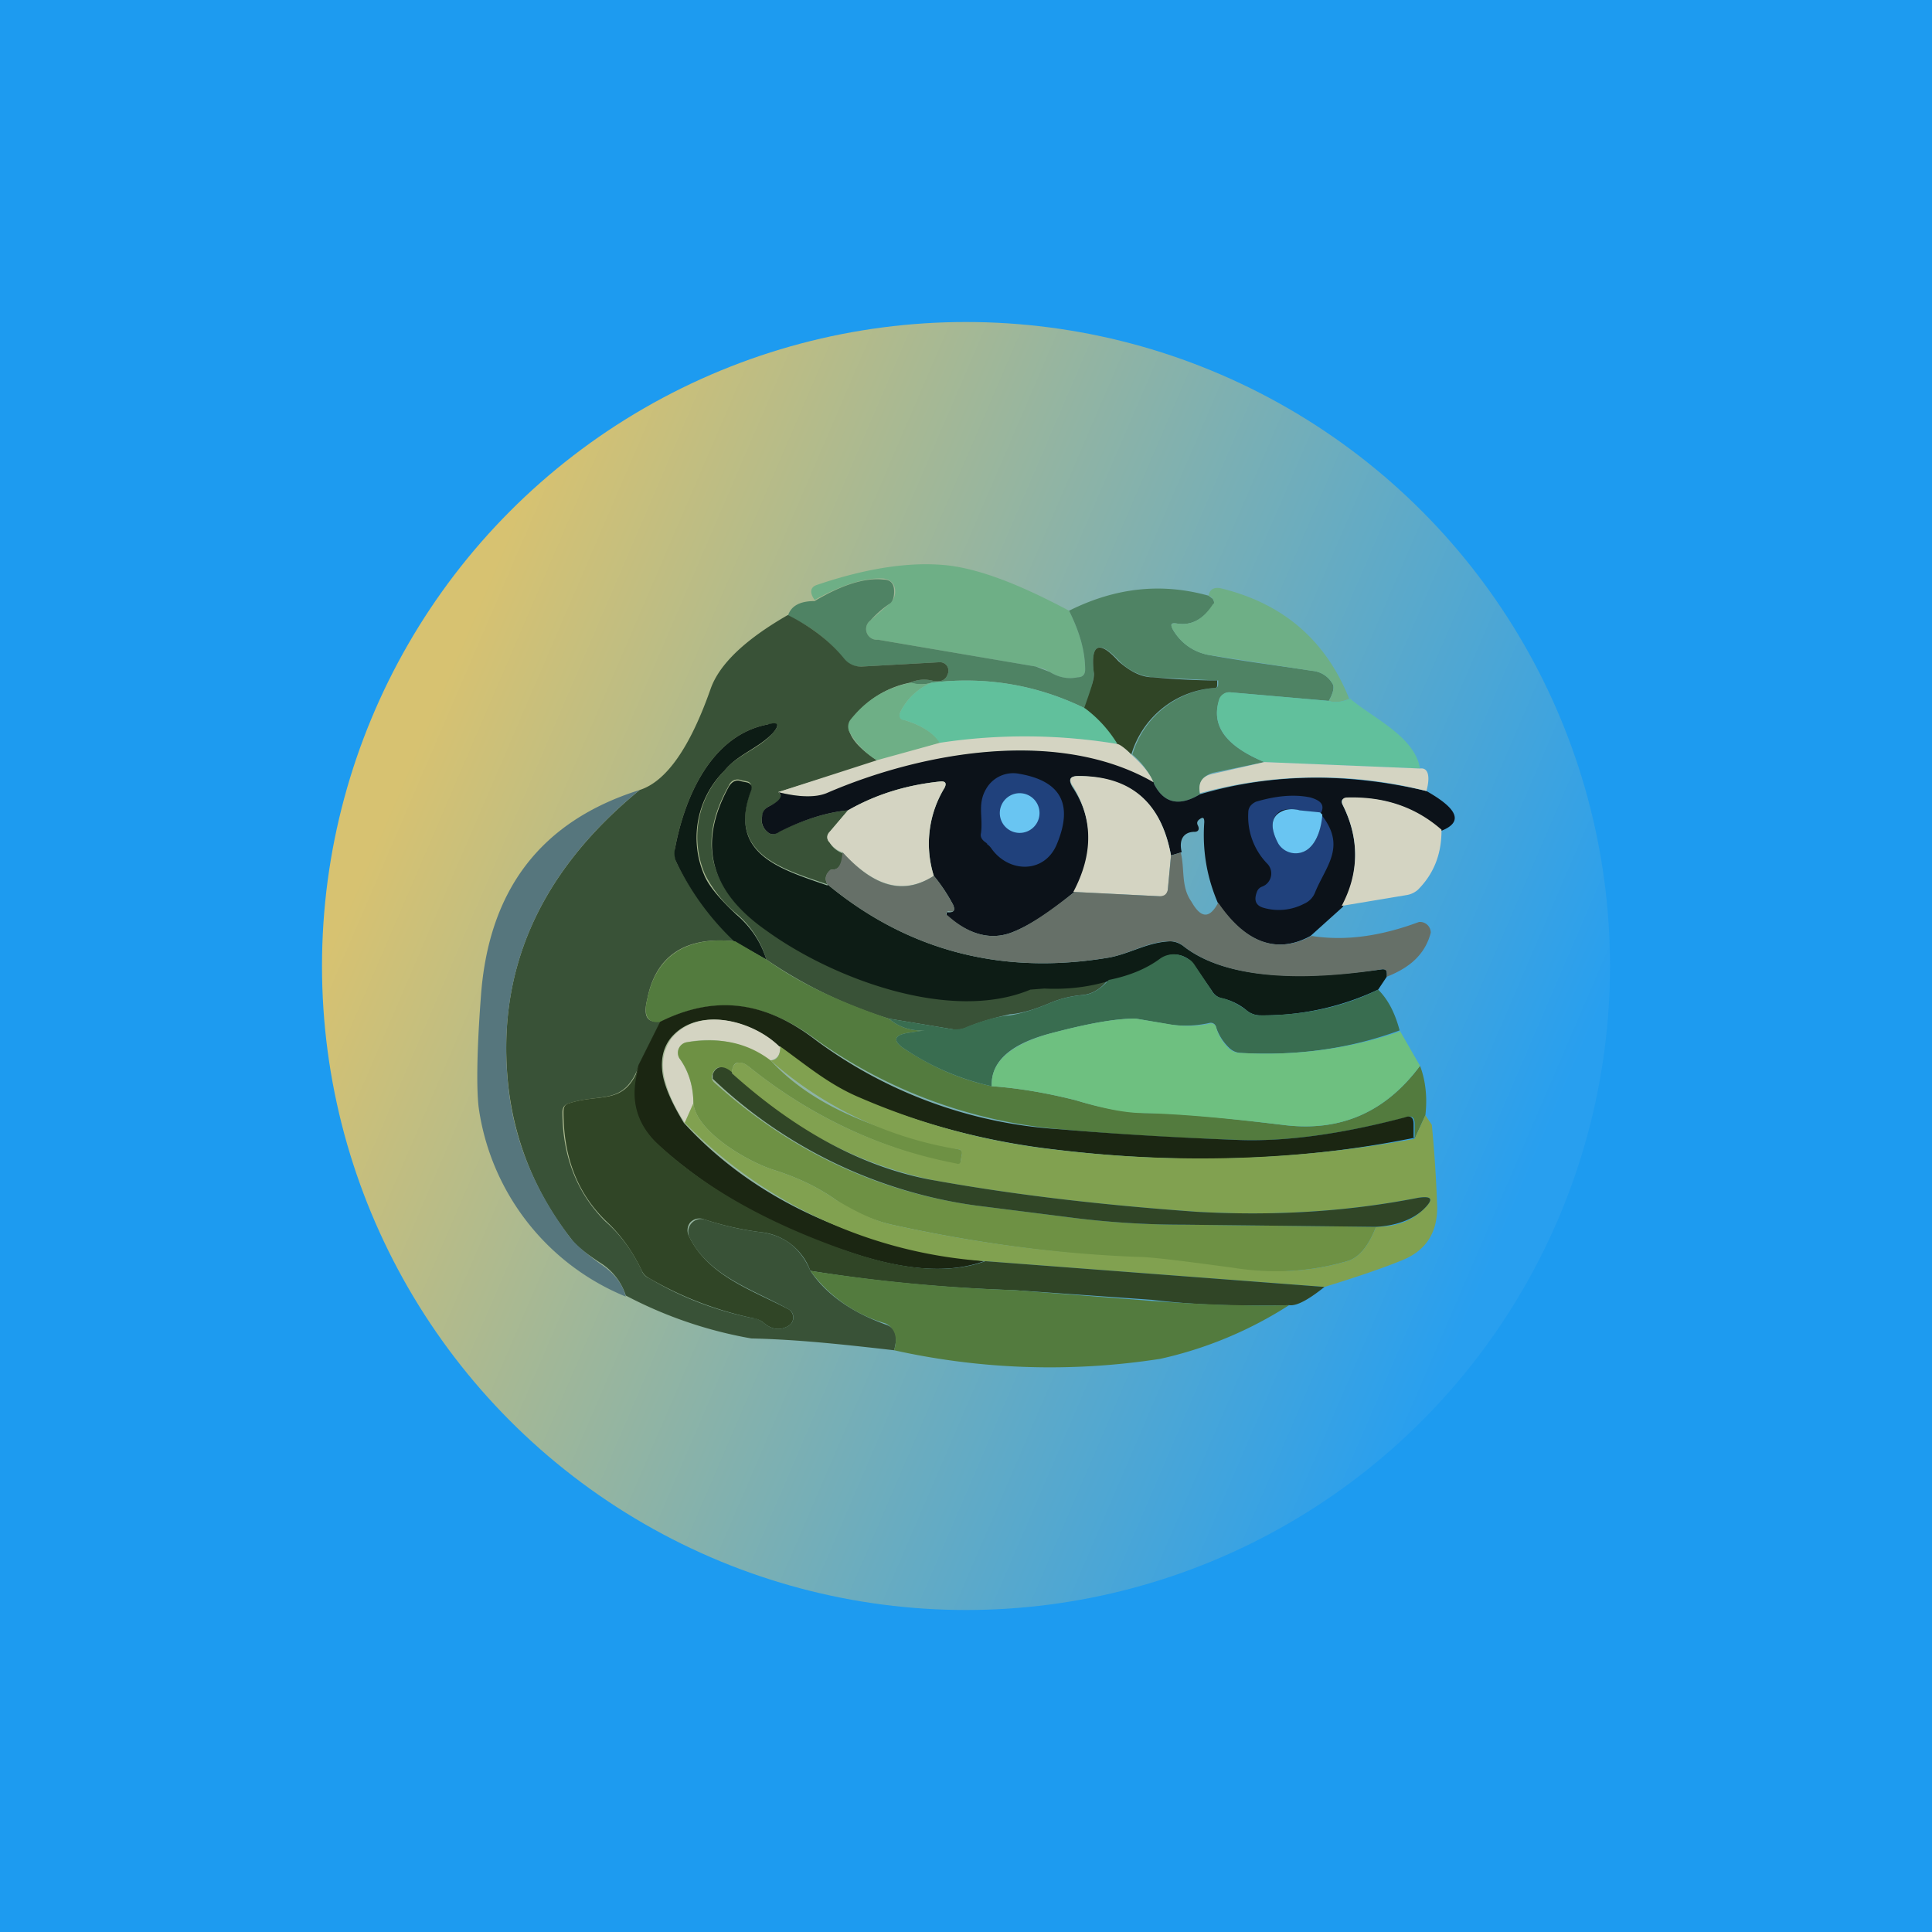 <!-- by TradingView --><svg width="18" height="18" viewBox="0 0 18 18" xmlns="http://www.w3.org/2000/svg"><path fill="#1D9BF0" d="M0 0h18v18H0z"/><circle cx="9" cy="9" r="6" fill="url(#aiycfcbso)"/><path d="M9.96 5.69c.1.2.15.38.15.55 0 .04-.02.07-.07.07-.1.02-.18 0-.26-.05a.38.38 0 0 0-.13-.05l-1.47-.25a.1.1 0 0 1-.07-.18l.17-.15a.14.14 0 0 0 .06-.12c0-.07-.04-.11-.11-.12-.17-.01-.39.06-.64.2-.05-.07-.04-.12.02-.14.5-.17.91-.22 1.24-.18.3.04.66.18 1.11.42Z" fill="#6EAF86"/><path d="M9.96 5.69c.44-.22.87-.26 1.3-.14l.04.03c.01.02.02.04 0 .06-.09.13-.2.19-.33.17-.06-.01-.07 0-.04.06.08.13.19.2.32.23.32.06.65.1.98.15a.24.24 0 0 1 .19.13c.01.03 0 .08-.04.15l-.92-.08c-.02 0-.04 0-.06.02a.1.1 0 0 0-.04.05c-.08.24.06.43.42.58l-.48.1c-.1.03-.14.1-.12.2-.2.12-.34.08-.43-.1a.71.71 0 0 0-.2-.27.87.87 0 0 1 .76-.62c.03 0 .04-.01.04-.04v-.03h-.01l-.6-.03a.5.5 0 0 1-.32-.16c-.18-.19-.26-.15-.23.11 0 .06-.02.17-.08.34-.45-.22-.92-.3-1.43-.24a.33.33 0 0 1-.2 0 .32.32 0 0 1 .2-.02c.08.02.13 0 .15-.06a.08.08 0 0 0-.01-.08.08.08 0 0 0-.07-.03l-.72.04a.2.2 0 0 1-.17-.07 1.3 1.3 0 0 0-.52-.4c.03-.1.12-.14.25-.14.25-.15.47-.22.64-.2.07 0 .1.04.1.11 0 .05-.01.1-.05.12a.99.99 0 0 0-.17.15.1.1 0 0 0 .07.18l1.47.25.13.05c.08.05.17.07.26.05.05 0 .07-.03.07-.07 0-.17-.05-.35-.15-.55Z" fill="#4F8364"/><path d="M12.57 6.51c-.07.03-.13.04-.19.02.04-.07.05-.12.04-.15a.24.24 0 0 0-.2-.13l-.97-.15a.48.48 0 0 1-.32-.23c-.03-.05-.02-.07.04-.06.13.02.24-.04.33-.18.02-.01.01-.03 0-.05a.08.08 0 0 0-.04-.03c.01-.06.05-.08.11-.07.58.14.98.48 1.2 1.03Z" fill="#6EAF86"/><path d="M7.34 5.73c.2.1.38.23.52.4a.2.2 0 0 0 .17.08l.72-.04a.08.08 0 0 1 .07.03.08.08 0 0 1 .01.08c-.02.06-.07.08-.15.06a.32.32 0 0 0-.2.02.89.89 0 0 0-.55.35.11.11 0 0 0-.01.12c.03.08.12.17.26.26l-.93.29c.05.04.03.08-.08.13a.12.12 0 0 0-.07.1c-.01.05 0 .1.05.14.03.03.07.03.1 0 .21-.1.43-.18.65-.2l-.17.2c-.03.03-.03.07 0 .1.03.05.07.08.12.1 0 .11-.04.16-.1.15-.06.04-.07.09-.04.14-.44-.15-.94-.29-.71-.89 0-.03 0-.06-.04-.07l-.05-.01c-.05-.02-.1 0-.12.05-.3.53-.18.97.35 1.34.62.44 1.72.86 2.46.55a.25.25 0 0 1 .12-.01c.22.01.42-.01.6-.07-.06.08-.14.13-.23.14a1 1 0 0 0-.32.08c-.12.05-.24.09-.36.1-.14.03-.28.07-.4.12a.22.22 0 0 1-.13.02l-.6-.1a4.25 4.25 0 0 1-1.14-.55.88.88 0 0 0-.27-.42 1.17 1.17 0 0 1-.3-.37.88.88 0 0 1 .18-.97c.12-.15.32-.2.45-.35.07-.08.05-.1-.05-.08-.52.1-.77.67-.86 1.15-.01.05 0 .09.01.13.14.28.32.52.55.74-.46-.05-.74.13-.82.54-.04.16 0 .23.13.2l-.2.4c-.14.4-.36.27-.66.37-.04.01-.06.04-.06.08 0 .42.14.76.4 1.02.15.13.26.29.34.46.01.03.04.06.07.07.3.18.62.3.96.37.04 0 .07.02.1.04.08.07.16.08.24.03a.09.09 0 0 0 .03-.12.09.09 0 0 0-.03-.03c-.34-.19-.75-.31-.93-.68a.12.12 0 0 1 .14-.16c.18.06.36.1.53.12.22.03.37.15.46.36.14.21.37.38.7.5.09.03.12.1.08.24-.44-.05-.88-.1-1.33-.11a3.97 3.97 0 0 1-1.17-.4.56.56 0 0 0-.23-.3c-.14-.09-.24-.17-.28-.23a2.79 2.79 0 0 1-.58-1.39c-.13-1.09.28-2.02 1.22-2.79.25-.08.47-.4.66-.94.08-.23.32-.46.72-.69Z" fill="#395237"/><path d="M10.54 7.03a.44.44 0 0 0-.14-.1 1.05 1.05 0 0 0-.3-.33c.06-.17.1-.28.09-.34-.03-.26.05-.3.23-.1.09.08.2.15.32.15a6.91 6.91 0 0 0 .6.03v.03c0 .03 0 .04-.03.04a.87.87 0 0 0-.77.62Z" fill="#304526"/><path d="M8.49 6.36c.07.02.13.02.19 0a.57.57 0 0 0-.29.27c-.02.04 0 .07.04.08.16.05.27.12.33.21l-.58.17a.74.74 0 0 1-.26-.26.11.11 0 0 1 0-.12c.15-.19.33-.3.57-.35Z" fill="#6EAF86"/><path d="M8.68 6.36c.5-.06.98.02 1.43.24.12.09.22.2.3.33a5.27 5.27 0 0 0-1.65 0c-.06-.1-.17-.17-.33-.22-.05 0-.06-.04-.04-.08a.57.57 0 0 1 .29-.27ZM12.38 6.53c.06.02.12.01.2-.02.21.18.6.35.65.65l-1.45-.06c-.36-.15-.5-.34-.42-.59a.1.1 0 0 1 .1-.06l.92.08Z" fill="#61C09C"/><path d="m7.14 8.94-.3-.17a2.53 2.53 0 0 1-.54-.74.2.2 0 0 1-.01-.13c.09-.48.34-1.05.86-1.15.1-.03.12 0 .05.08-.13.14-.33.2-.45.35a.88.88 0 0 0-.19.97c.04.1.14.22.3.37.14.12.23.26.28.42Z" fill="#0D1C15"/><path d="M10.4 6.93c.03 0 .08.04.14.1.1.09.18.18.21.27-.88-.52-2.15-.3-3.05.1-.1.03-.25.03-.45-.02l.93-.3.58-.16a5.27 5.27 0 0 1 1.64.01Z" fill="#D4D4C2"/><path d="M10.75 7.3c.09.18.23.22.43.1.68-.2 1.39-.2 2.11-.03.3.17.34.29.14.37a1.16 1.16 0 0 0-.88-.3c-.05 0-.06.02-.04.06.16.32.15.63 0 .95l-.3.27c-.31.17-.6.07-.86-.3-.1-.23-.15-.48-.13-.76 0-.04-.01-.05-.04-.03-.03.02-.03.04-.02.06.02.04 0 .06-.03.06-.1 0-.15.07-.12.19l-.1.03c-.09-.49-.37-.73-.86-.74-.08 0-.1.03-.06.1.2.3.2.62.02.98-.24.2-.43.32-.59.38-.19.07-.39.02-.6-.16V8.5h.02c.05 0 .06-.02.04-.07a1.6 1.6 0 0 0-.18-.27 1 1 0 0 1 .1-.82c.02-.04.01-.06-.03-.06-.3.03-.59.11-.87.27-.22.02-.44.1-.64.2-.04.03-.08.03-.11 0a.14.14 0 0 1-.05-.14c0-.05.03-.08.07-.1.1-.05.13-.1.08-.13.2.05.35.05.45.01.9-.39 2.17-.61 3.05-.1Z" fill="#0C1219"/><path d="M13.23 7.16c.07-.01.1.06.06.21a4.12 4.12 0 0 0-2.11.02c-.02-.1.02-.16.12-.18l.48-.11 1.45.06ZM10.91 7.97l-.03.32c0 .04-.03.07-.08.06l-.8-.04c.19-.36.18-.68 0-.98-.05-.07-.03-.1.05-.1.49 0 .77.25.86.74Z" fill="#D4D4C2"/><path d="M9.2 7.86c-.05-.03-.07-.06-.06-.1.02-.16-.04-.28.06-.43a.29.29 0 0 1 .3-.12c.4.07.5.3.34.67-.12.26-.44.25-.6.03a.17.17 0 0 0-.05-.05Z" fill="#20417C"/><path d="M7.71 8.24c.75.62 1.63.85 2.63.68.2-.04.35-.14.56-.15.05 0 .09.02.12.04.45.36 1.28.3 1.86.22.02 0 .04 0 .04.03a.1.1 0 0 1 0 .04l-.08.12a2.5 2.5 0 0 1-1.1.24.2.2 0 0 1-.13-.05.54.54 0 0 0-.23-.11.14.14 0 0 1-.09-.07L11.13 9a.22.22 0 0 0-.24-.1.22.22 0 0 0-.08.04 1.2 1.2 0 0 1-.48.2c-.2.06-.4.08-.6.07l-.13.01c-.74.31-1.84-.1-2.46-.55-.53-.37-.64-.81-.35-1.34.03-.05.07-.07.12-.05l.05.01c.04.01.05.04.04.07-.23.6.28.74.71.89Z" fill="#0D1C15"/><path d="M8.7 8.16c-.28.18-.56.1-.85-.22a.23.23 0 0 1-.12-.09c-.03-.03-.03-.07 0-.1l.17-.2c.28-.16.57-.24.87-.27.04 0 .05.02.03.06a1 1 0 0 0-.1.82Z" fill="#D4D4C2"/><path d="M5.96 7.36c-.94.77-1.35 1.7-1.22 2.8.06.5.26.96.58 1.38.05.06.14.14.28.24.12.08.2.18.23.3a2.24 2.24 0 0 1-1.37-1.76c-.02-.16-.02-.5.02-1.03.07-1 .56-1.64 1.48-1.93Z" fill="#56767D"/><path d="M9.5 7.76a.18.18 0 1 0 0-.37.18.18 0 0 0 0 .37Z" fill="#69C5F2"/><path d="M12.3 7.57a1.3 1.3 0 0 1-.2-.02c-.06-.02-.12-.01-.16 0-.1.06-.11.16-.03.3a.19.19 0 0 0 .3.04c.06-.06.1-.17.1-.3.24.3.04.48-.06.73a.19.19 0 0 1-.1.1.51.51 0 0 1-.37.04c-.08-.02-.1-.07-.07-.15a.08.08 0 0 1 .05-.05.13.13 0 0 0 .08-.09.13.13 0 0 0-.03-.12.63.63 0 0 1-.18-.48c0-.05.03-.08.07-.1.2-.06.37-.07.51-.04.1.03.13.07.1.14Z" fill="#20417C"/><path d="M13.43 7.74c0 .23-.08.41-.22.55a.21.21 0 0 1-.11.05l-.6.1c.16-.3.17-.62.01-.94-.02-.04 0-.07.04-.07.35-.01.64.09.88.3Z" fill="#D4D4C2"/><path d="m12.3 7.57.02.02c-.01.13-.05.24-.11.3a.19.19 0 0 1-.3-.03c-.08-.15-.07-.25.03-.3.04-.02.1-.03.17-.01l.2.02Z" fill="#69C5F2"/><path d="M11 7.94c.04.15 0 .32.1.46.09.16.17.16.25.01.26.38.55.48.87.31.32.05.65 0 1-.13a.1.1 0 0 1 .11.1c-.05.19-.18.32-.41.41v-.04c0-.02-.02-.03-.04-.03-.58.09-1.41.14-1.86-.22a.18.18 0 0 0-.12-.04c-.2 0-.36.11-.56.15-1 .17-1.88-.06-2.63-.68-.03-.05-.02-.1.03-.14.07.01.1-.04.11-.16.3.33.57.4.85.22.06.07.12.16.18.27.02.05.01.07-.04.06h-.01c-.02.02-.02.03 0 .04.2.18.4.23.59.16.16-.06.35-.19.59-.38l.79.04c.05 0 .07-.02.08-.06l.03-.32.1-.03Z" fill="#667068"/><path d="m6.85 8.77.29.17c.32.23.7.4 1.14.55.12.1.26.13.42.1l-.22.03c-.16.02-.17.08-.04.16.26.17.52.28.8.34.28.02.54.07.78.13.23.07.45.11.64.12.35 0 .79.05 1.29.11.54.07.96-.12 1.28-.55.05.13.07.29.05.46l-.1.22v-.14c0-.06-.03-.08-.08-.06-.58.15-1.1.23-1.57.21a28 28 0 0 1-1.66-.1 4.58 4.58 0 0 1-2.26-.83c-.48-.36-.96-.42-1.45-.17-.12.02-.17-.05-.13-.21.08-.4.36-.59.82-.54Z" fill="#537B3E"/><path d="M12.84 9.22c.1.1.16.23.2.38-.46.17-.96.24-1.48.21a.17.17 0 0 1-.1-.04.47.47 0 0 1-.13-.2.05.05 0 0 0-.06-.04 1 1 0 0 1-.4.01l-.29-.05c-.2 0-.46.05-.8.14-.38.1-.55.27-.54.49a2.35 2.35 0 0 1-.8-.34c-.13-.08-.12-.14.04-.16a5.14 5.14 0 0 1 .22-.03c-.16.03-.3 0-.42-.1l.6.1c.04 0 .08 0 .12-.02.13-.05.27-.1.41-.11.12-.02.24-.06.36-.11a1 1 0 0 1 .33-.08c.08-.01.16-.06.23-.14.2-.04.36-.11.48-.2a.22.22 0 0 1 .25 0c.03.01.05.03.07.06l.16.24c.02.04.05.06.1.07.08.02.15.06.22.11a.2.2 0 0 0 .13.05c.39 0 .76-.07 1.1-.24Z" fill="#396D50"/><path d="M13.18 10.6c-1.08.22-2.2.25-3.35.11A6.67 6.67 0 0 1 8 10.23c-.28-.12-.5-.3-.74-.48-.25-.24-.76-.38-1.01-.08-.08.1-.1.23-.07.37.03.13.1.27.19.42.66.72 1.6 1.15 2.8 1.29-.33.12-.76.09-1.3-.1a4.7 4.7 0 0 1-1.77-1.01c-.19-.2-.24-.43-.15-.72l.2-.4c.5-.25.97-.2 1.45.17a4.25 4.25 0 0 0 2.26.83c.59.05 1.14.08 1.66.1.47.02 1-.06 1.57-.21.05-.02.08 0 .08.06v.14Z" fill="#1B2612"/><path d="M7.27 9.75c0 .08-.03.12-.1.13a.96.96 0 0 0-.77-.17.1.1 0 0 0-.07.15c.09.13.13.27.13.42l-.08.18c-.1-.15-.16-.29-.19-.42-.03-.14-.01-.26.07-.37.25-.3.76-.16 1 .08Z" fill="#D4D4C2"/><path d="m13.04 9.6.19.33c-.32.43-.74.62-1.28.55-.5-.06-.93-.1-1.3-.11-.18 0-.4-.05-.63-.12-.24-.06-.5-.11-.78-.13-.01-.22.16-.38.54-.49.34-.09.6-.14.8-.14l.3.05a1 1 0 0 0 .38 0 .05.05 0 0 1 .07.03c.02.08.07.15.12.2.04.03.07.04.11.04.52.03 1.02-.04 1.48-.2Z" fill="#6EC080"/><path d="M7.18 9.88c.45.49 1.13.68 1.76.83.02.01.03.02.02.05l-.01.06c0 .03-.02.03-.04.03a4.5 4.5 0 0 1-1.93-.91c-.04-.03-.06-.04-.1-.04-.04 0-.06.04-.06.1-.09-.08-.15-.07-.18 0a.07.07 0 0 0 .02.09c.7.63 1.5 1.01 2.42 1.14l.95.12c.33.04.66.06.99.06l1.8.02c-.07.18-.16.29-.27.32-.34.1-.7.12-1.07.07-.45-.07-.75-.1-.9-.1-.74-.04-1.5-.14-2.27-.31a1.5 1.5 0 0 1-.52-.23c-.17-.12-.36-.21-.58-.28-.23-.07-.72-.35-.75-.62 0-.15-.04-.3-.13-.42a.1.1 0 0 1 .07-.15c.32-.05.57.01.78.17Z" fill="#6E9144"/><path d="M7.27 9.75c.25.18.46.36.75.48.58.25 1.18.41 1.8.48 1.16.14 2.28.1 3.36-.1l.1-.22.06.09a12.11 12.11 0 0 1 .05.77c0 .23-.1.39-.3.48-.14.06-.39.15-.75.26l-3.16-.24a4.32 4.32 0 0 1-2.8-1.29l.08-.18c.03.27.52.55.75.62.22.07.41.16.58.28.17.1.34.19.52.23.77.17 1.53.27 2.28.3.14 0 .44.04.89.1.37.06.73.04 1.07-.06.11-.03.2-.14.27-.32.2 0 .34-.06.45-.17.09-.09.07-.12-.06-.1-.66.13-1.35.17-2.06.13-.84-.06-1.65-.15-2.43-.29a3.83 3.83 0 0 1-1.9-1c0-.06.02-.1.07-.1.03 0 .05.01.09.04.56.45 1.2.76 1.93.9.02.01.04 0 .04-.02l.01-.06c0-.03 0-.04-.02-.05a3.48 3.48 0 0 1-1.76-.83c.06 0 .09-.05.09-.13Z" fill="#81A150"/><path d="M5.96 9.92c-.1.29-.04.53.15.72.42.4 1 .74 1.77 1.01.54.19.97.22 1.3.1l3.16.24c-.15.12-.26.18-.33.17-.45.01-.87 0-1.28-.05l-1.28-.09c-.64-.02-1.28-.08-1.9-.18a.55.55 0 0 0-.46-.36 2.8 2.8 0 0 1-.53-.12.12.12 0 0 0-.13.03.12.12 0 0 0-.01.13c.18.37.59.5.93.68a.09.09 0 0 1 0 .15c-.08.05-.16.04-.24-.03a.21.21 0 0 0-.1-.04 3.28 3.28 0 0 1-.96-.37.15.15 0 0 1-.07-.07c-.08-.17-.19-.33-.33-.46-.27-.26-.4-.6-.4-1.02 0-.04.01-.07.05-.08.3-.1.53.03.66-.36Z" fill="#304526"/><path d="M6.82 10c.61.55 1.25.89 1.9 1 .78.14 1.59.23 2.43.29.71.04 1.4 0 2.06-.13.13-.02.15.01.06.1-.1.1-.26.16-.45.17l-1.8-.02c-.33 0-.66-.02-.99-.06l-.95-.12a4.43 4.43 0 0 1-2.44-1.18v-.04c.03-.08.1-.09.18-.02Z" fill="#304526"/><path d="M7.55 11.84a16 16 0 0 0 1.9.18l1.28.1c.4.03.83.05 1.28.04a3.7 3.7 0 0 1-1.2.5 6.7 6.7 0 0 1-2.48-.08c.04-.13 0-.21-.08-.25a1.32 1.32 0 0 1-.7-.49Z" fill="#537B3E"/><defs><linearGradient id="aiycfcbso" x1="4.17" y1="6.26" x2="14.38" y2="10.65" gradientUnits="userSpaceOnUse"><stop stop-color="#D7C271"/><stop offset="1" stop-color="#289FEF"/></linearGradient></defs></svg>